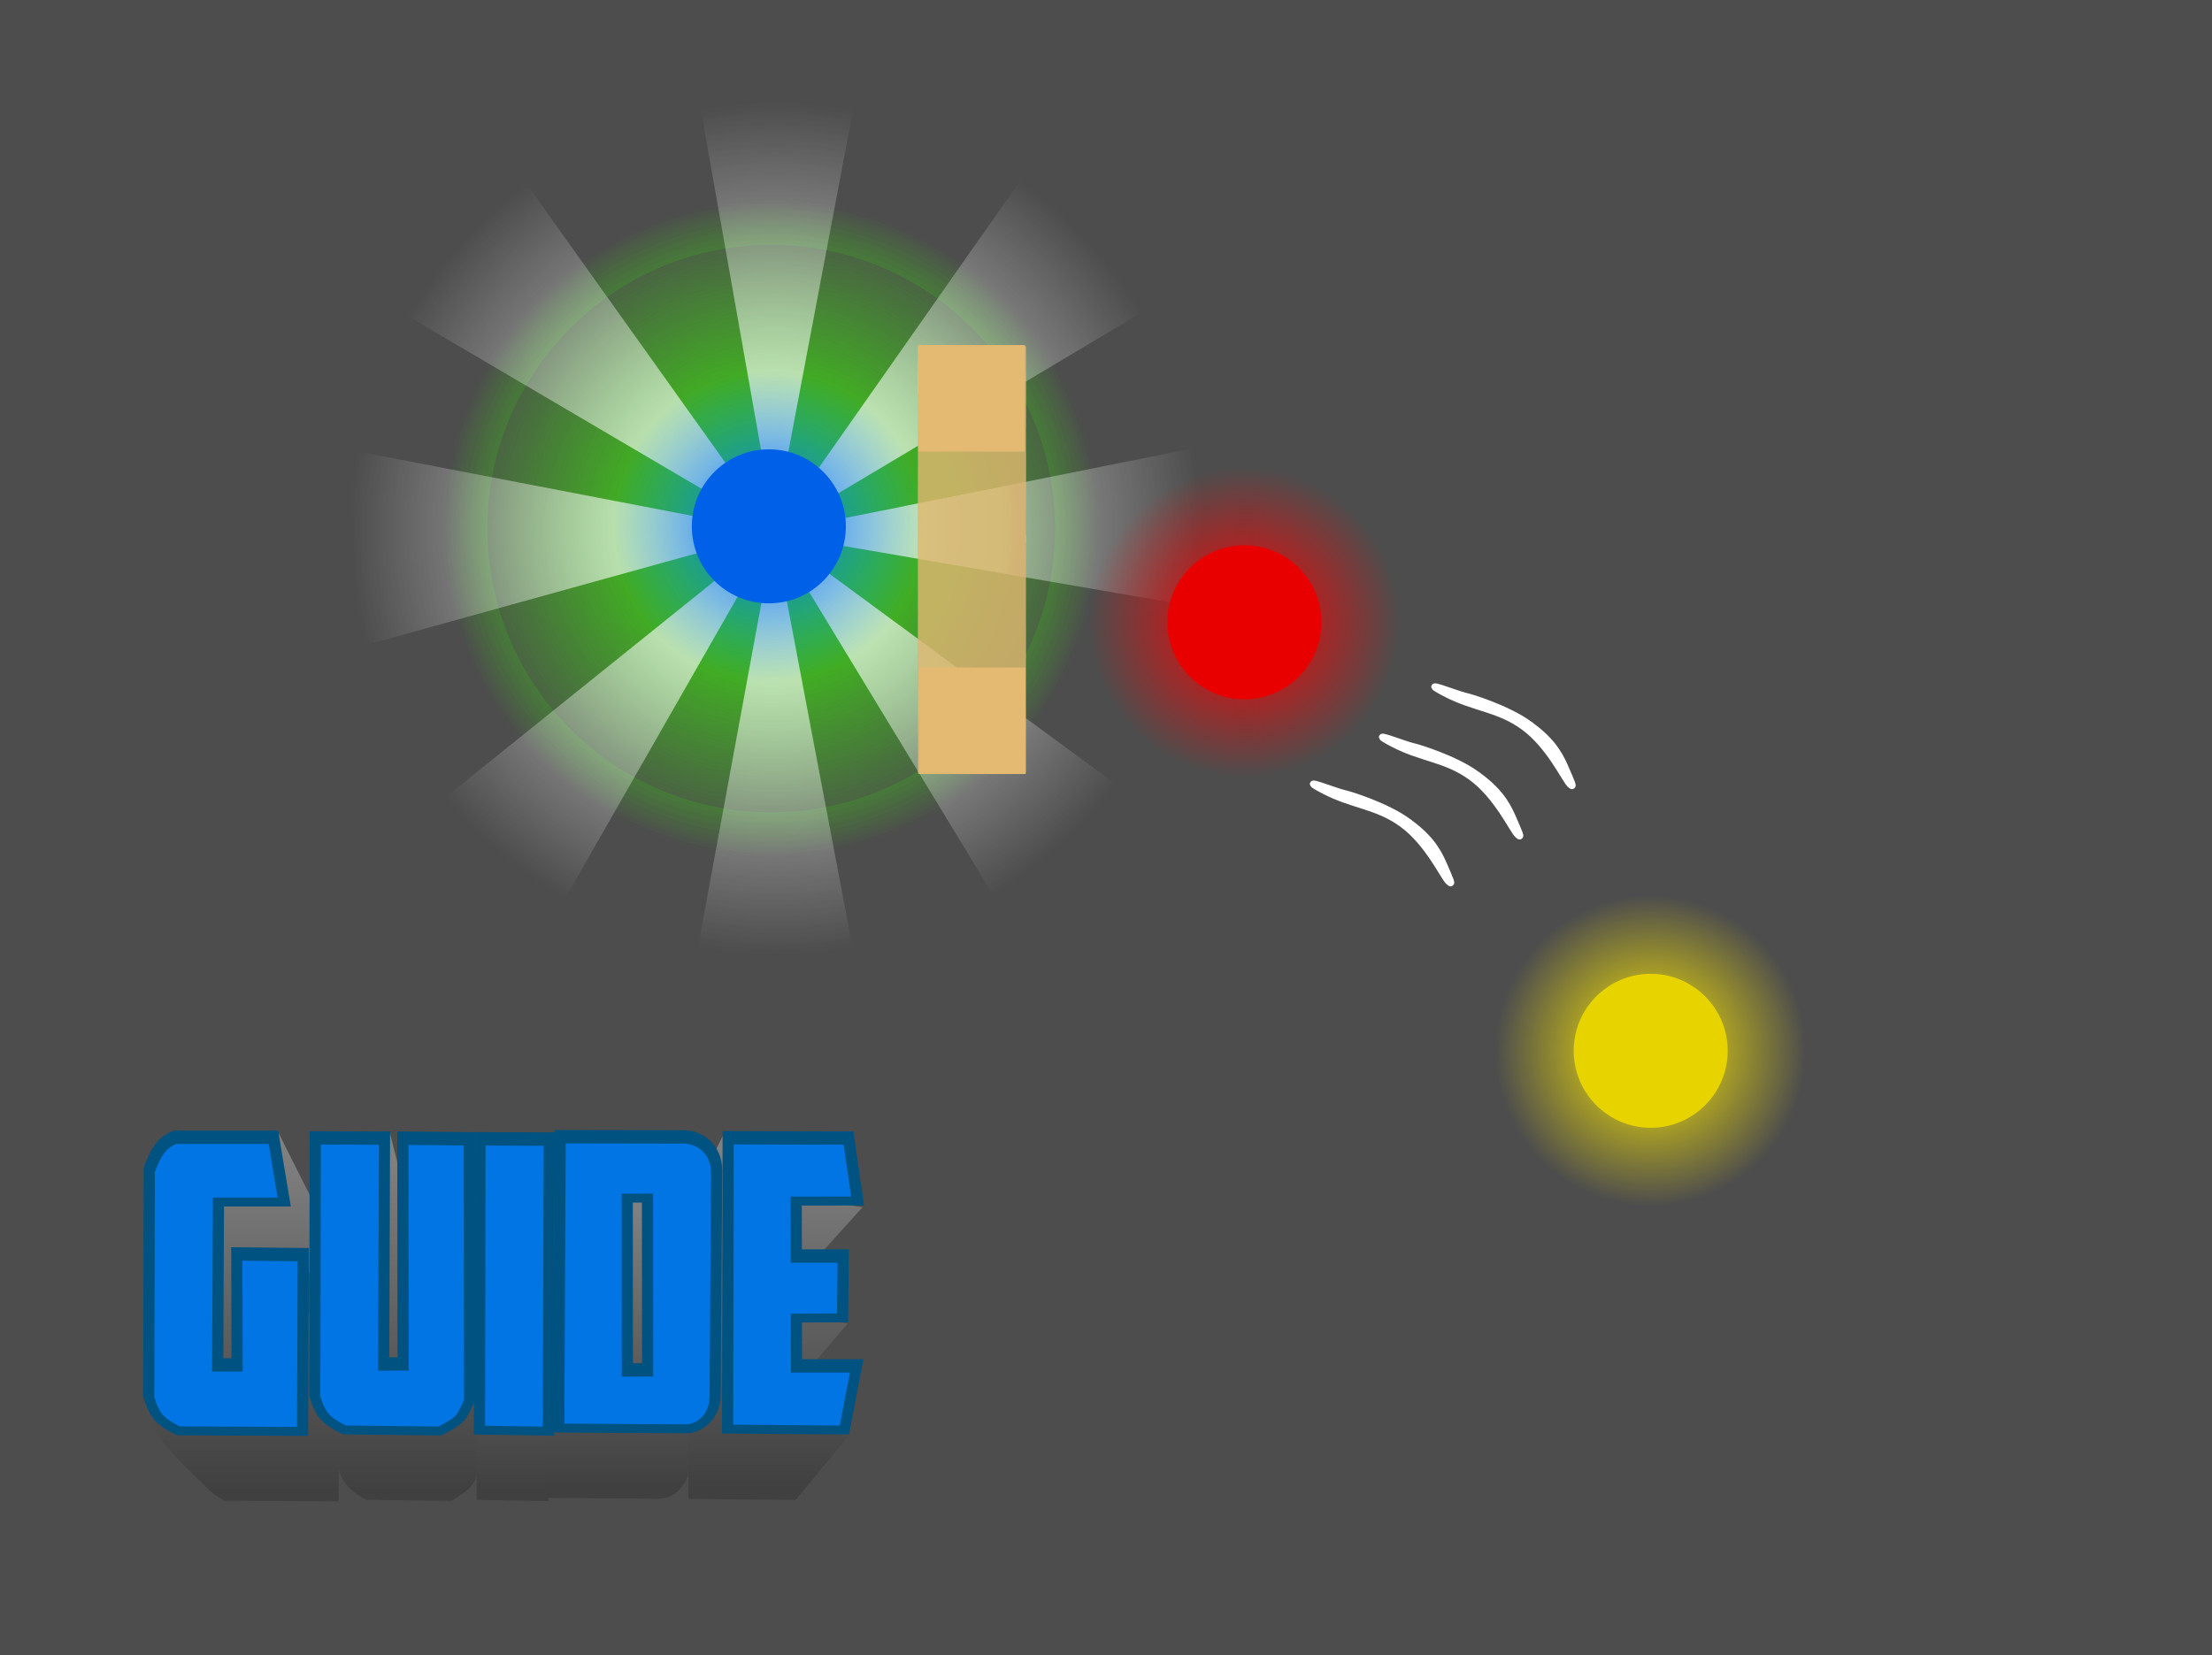 <svg version="1.1" xmlns="http://www.w3.org/2000/svg" xmlns:xlink="http://www.w3.org/1999/xlink" width="495.495" height="370.871" viewBox="0,0,495.495,370.871"><rect x="0" y="0" width="495.495" height="370.871" fill="#333333" stroke="none"/><defs><radialGradient cx="165" cy="113" r="73.574" gradientUnits="userSpaceOnUse" id="color-1"><stop offset="0" stop-color="#37ff00"/><stop offset="1" stop-color="#37ff00" stop-opacity="0"/></radialGradient><radialGradient cx="165" cy="113" r="73.574" gradientUnits="userSpaceOnUse" id="color-2"><stop offset="0" stop-color="#35ff00"/><stop offset="1" stop-color="#35ff00" stop-opacity="0"/></radialGradient><radialGradient cx="165.974" cy="112.999" r="95.473" gradientUnits="userSpaceOnUse" id="color-3"><stop offset="0" stop-color="#ffffff"/><stop offset="1" stop-color="#ffffff" stop-opacity="0"/></radialGradient><radialGradient cx="164.474" cy="112.499" r="34.833" gradientUnits="userSpaceOnUse" id="color-4"><stop offset="0" stop-color="#006aff"/><stop offset="1" stop-color="#006aff" stop-opacity="0"/></radialGradient><radialGradient cx="271" cy="134" r="34.833" gradientUnits="userSpaceOnUse" id="color-5"><stop offset="0" stop-color="#ff0000"/><stop offset="1" stop-color="#ff0000" stop-opacity="0"/></radialGradient><radialGradient cx="362.012" cy="230.012" r="34.833" gradientUnits="userSpaceOnUse" id="color-6"><stop offset="0" stop-color="#ffeb00"/><stop offset="1" stop-color="#ffeb00" stop-opacity="0"/></radialGradient><linearGradient x1="46.799" y1="252.809" x2="46.799" y2="328.452" gradientUnits="userSpaceOnUse" id="color-7"><stop offset="0" stop-color="#808080"/><stop offset="1" stop-color="#404040"/></linearGradient><linearGradient x1="46.799" y1="252.809" x2="46.799" y2="328.452" gradientUnits="userSpaceOnUse" id="color-8"><stop offset="0" stop-color="#808080"/><stop offset="1" stop-color="#404040"/></linearGradient><linearGradient x1="83.79" y1="254.217" x2="83.79" y2="328.362" gradientUnits="userSpaceOnUse" id="color-9"><stop offset="0" stop-color="#808080"/><stop offset="1" stop-color="#404040"/></linearGradient><linearGradient x1="83.79" y1="254.217" x2="83.79" y2="328.362" gradientUnits="userSpaceOnUse" id="color-10"><stop offset="0" stop-color="#808080"/><stop offset="1" stop-color="#404040"/></linearGradient><linearGradient x1="107.125" y1="265.403" x2="107.125" y2="328.382" gradientUnits="userSpaceOnUse" id="color-11"><stop offset="0" stop-color="#808080"/><stop offset="1" stop-color="#404040"/></linearGradient><linearGradient x1="107.125" y1="265.403" x2="107.125" y2="328.382" gradientUnits="userSpaceOnUse" id="color-12"><stop offset="0" stop-color="#808080"/><stop offset="1" stop-color="#404040"/></linearGradient><linearGradient x1="130.692" y1="264.934" x2="130.692" y2="327.881" gradientUnits="userSpaceOnUse" id="color-13"><stop offset="0" stop-color="#808080"/><stop offset="1" stop-color="#404040"/></linearGradient><linearGradient x1="130.692" y1="264.934" x2="130.692" y2="327.881" gradientUnits="userSpaceOnUse" id="color-14"><stop offset="0" stop-color="#808080"/><stop offset="1" stop-color="#404040"/></linearGradient><linearGradient x1="164.716" y1="252.677" x2="164.716" y2="328.141" gradientUnits="userSpaceOnUse" id="color-15"><stop offset="0" stop-color="#808080"/><stop offset="1" stop-color="#404040"/></linearGradient><linearGradient x1="164.716" y1="252.677" x2="164.716" y2="328.141" gradientUnits="userSpaceOnUse" id="color-16"><stop offset="0" stop-color="#808080"/><stop offset="1" stop-color="#404040"/></linearGradient></defs><g transform="translate(7.748,5.435)"><g data-paper-data="{&quot;isPaintingLayer&quot;:true}" stroke-miterlimit="10" stroke-dasharray="" stroke-dashoffset="0" style="mix-blend-mode: normal"><path d="M-7.748,365.435v-370.871h495.495v370.871z" fill="#4d4d4d" fill-rule="nonzero" stroke="none" stroke-width="0" stroke-linecap="butt" stroke-linejoin="miter"/><path d="M91.426,113c0,-40.634 32.94,-73.574 73.574,-73.574c40.634,0 73.574,32.94 73.574,73.574c0,40.634 -32.94,73.574 -73.574,73.574c-40.634,0 -73.574,-32.94 -73.574,-73.574z" fill="url(#color-1)" fill-rule="nonzero" stroke="url(#color-2)" stroke-width="20" stroke-linecap="butt" stroke-linejoin="miter"/><path d="M70.597,95.379l95.159,18.314l-83.761,-49.242l27.217,-30.061l56.824,79.695l-17.079,-96.559l34.685,0.145l-18.252,96.35l56.377,-80.349l27.719,30.032l-84.234,50.192l95.99,-19.228l0.108,36.05l-95.358,-16.442l77.577,57.014l-28.051,25.153l-49.847,-82.136l17.86,94.166l-35.227,-0.047l17.424,-94.602l-47.74,83.555l-27.268,-23.122l75.46,-60.669l-93.545,25.941z" fill="url(#color-3)" fill-rule="nonzero" stroke="none" stroke-width="0" stroke-linecap="butt" stroke-linejoin="miter"/><g fill-rule="nonzero" stroke="none" stroke-width="0" stroke-linecap="butt" stroke-linejoin="miter"><path d="M129.641,112.499c0,-19.238 15.595,-34.833 34.833,-34.833c19.238,0 34.833,15.595 34.833,34.833c0,19.238 -15.595,34.833 -34.833,34.833c-19.238,0 -34.833,-15.595 -34.833,-34.833z" fill="url(#color-4)"/><path d="M147.224,112.499c0,-9.527 7.723,-17.251 17.251,-17.251c9.527,0 17.251,7.723 17.251,17.251c0,9.527 -7.723,17.251 -17.251,17.251c-9.527,0 -17.251,-7.723 -17.251,-17.251z" fill="#0060e7"/></g><g fill="#e4ba72" stroke-width="0"><g fill-rule="nonzero" stroke="none" stroke-linecap="butt" stroke-linejoin="miter"><path d="M197.958,95.756v-23.873h23.873v23.873z"/><path d="M198.108,167.997v-23.873h23.873v23.873z"/></g><g fill-rule="evenodd" stroke="#231f20" stroke-linecap="round" stroke-linejoin="round"><g><g><path d="M197.883,167.991l-0.007,-95.77l24.189,0.148l-0.04,95.548z" opacity="0.1"/><path d="M197.883,167.814l-0.007,-95.77l24.189,0.148l-0.04,95.548z" opacity="0.1"/></g><path d="M197.883,167.903l-0.007,-95.77l24.189,0.148l-0.04,95.548z" opacity="0.1"/><path d="M197.883,167.726l-0.007,-95.77l24.189,0.148l-0.04,95.548z" opacity="0.1"/></g><g><g><path d="M197.883,167.947l-0.007,-95.77l24.189,0.148l-0.04,95.548z" opacity="0.1"/><path d="M197.883,167.77l-0.007,-95.77l24.189,0.148l-0.04,95.548z" opacity="0.1"/></g><path d="M197.883,167.858l-0.007,-95.77l24.189,0.148l-0.04,95.548z" opacity="0.1"/><path d="M197.883,167.681l-0.007,-95.77l24.189,0.148l-0.04,95.548z" opacity="0.1"/></g><g><g><path d="M197.883,167.958l-0.007,-95.77l24.189,0.148l-0.04,95.548z" opacity="0.1"/><path d="M197.883,167.781l-0.007,-95.77l24.189,0.148l-0.04,95.548z" opacity="0.1"/></g><path d="M197.883,167.869l-0.007,-95.77l24.189,0.148l-0.04,95.548z" opacity="0.1"/><path d="M197.883,167.692l-0.007,-95.77l24.189,0.148l-0.04,95.548z" opacity="0.1"/></g><g><g><path d="M197.883,167.958l-0.007,-95.77l24.189,0.148l-0.04,95.548z" opacity="0.1"/><path d="M197.883,167.781l-0.007,-95.77l24.189,0.148l-0.04,95.548z" opacity="0.1"/></g><path d="M197.883,167.869l-0.007,-95.77l24.189,0.148l-0.04,95.548z" opacity="0.1"/><path d="M197.883,167.692l-0.007,-95.77l24.189,0.148l-0.04,95.548z" opacity="0.1"/></g></g></g><g fill-rule="nonzero" stroke="none" stroke-width="0" stroke-linecap="butt" stroke-linejoin="miter"><path d="M236.167,134c0,-19.238 15.595,-34.833 34.833,-34.833c19.238,0 34.833,15.595 34.833,34.833c0,19.238 -15.595,34.833 -34.833,34.833c-19.238,0 -34.833,-15.595 -34.833,-34.833z" fill="url(#color-5)"/><path d="M253.749,134c0,-9.527 7.723,-17.251 17.251,-17.251c9.527,0 17.251,7.723 17.251,17.251c0,9.527 -7.723,17.251 -17.251,17.251c-9.527,0 -17.251,-7.723 -17.251,-17.251z" fill="#e80000"/></g><g fill-rule="nonzero" stroke="none" stroke-width="0" stroke-linecap="butt" stroke-linejoin="miter"><path d="M361.554,264.842c-19.236,-0.253 -34.625,-16.052 -34.372,-35.288c0.253,-19.236 16.052,-34.625 35.288,-34.372c19.236,0.253 34.625,16.052 34.372,35.288c-0.253,19.236 -16.052,34.625 -35.288,34.372z" fill="url(#color-6)"/><path d="M344.761,230.012c0,-9.527 7.723,-17.251 17.251,-17.251c9.527,0 17.251,7.723 17.251,17.251c0,9.527 -7.723,17.251 -17.251,17.251c-9.527,0 -17.251,-7.723 -17.251,-17.251z" fill="#e7d300"/></g><g fill="#ffffff" fill-rule="nonzero" stroke="#ffffff" stroke-width="1.5" stroke-linecap="butt" stroke-linejoin="miter"><path d="M334.582,156.69c4.743,3.364 6.754,6.3 8.229,9.738c1.475,3.438 2.241,4.958 1.109,3.853c-1.132,-1.105 -4.587,-8.672 -10.336,-12.864c-5.749,-4.191 -10.984,-4.053 -17.646,-7.537c-6.662,-3.484 2.945,0.322 4.423,0.622c1.478,0.301 9.479,2.823 14.222,6.187z"/><path d="M322.848,167.968c4.743,3.364 6.754,6.3 8.229,9.738c1.475,3.438 2.241,4.958 1.109,3.853c-1.132,-1.105 -4.587,-8.672 -10.336,-12.864c-5.749,-4.191 -10.984,-4.053 -17.646,-7.537c-6.662,-3.484 2.945,0.322 4.423,0.622c1.478,0.301 9.479,2.823 14.222,6.187z"/><path d="M307.38,178.469c4.743,3.364 6.754,6.3 8.229,9.738c1.475,3.438 2.241,4.958 1.109,3.853c-1.132,-1.105 -4.587,-8.672 -10.336,-12.864c-5.749,-4.191 -10.984,-4.053 -17.646,-7.537c-6.662,-3.484 2.945,0.322 4.423,0.622c1.478,0.301 9.479,2.823 14.222,6.187z"/></g><g fill-rule="nonzero" stroke-width="5" stroke-linecap="butt" stroke-linejoin="miter"><path d="M38.461,271.309c0,0 0.851,-2.77 1.806,-4.243c0.955,-1.474 2.244,-2.007 2.244,-2.007l11.542,-12.25l6.152,12.25l1.705,12h-12.364l-0.158,39l5.847,-0.02l-0.047,-24.824l10.553,0.127l-0.126,37.11l-22.393,-0.119c0,0 -2.249,-1.237 -3.259,-2.597c-1.01,-1.36 -12.578,-10.501 -12.772,-17.533c-0.016,-0.578 11.27,-36.895 11.27,-36.895z" fill="url(#color-7)" stroke="url(#color-8)"/><path d="M70.167,265.188l8.312,-10.971l2.773,11.024l-0.158,50.621l5.847,-0.02l-0.047,-50.574l10.553,0.127l0.069,56.935c0,0 -0.92,2.747 -1.597,3.587c-0.888,1.1 -3.271,2.444 -3.271,2.444l-17.719,-0.225c0,0 -2.249,-1.237 -3.259,-2.597c-1.01,-1.36 -1.605,-3.95 -1.605,-3.95z" fill="url(#color-9)" stroke="url(#color-10)"/><path d="M101.635,265.403l11.085,0.053l-0.158,62.927l-11.031,-0.197z" fill="url(#color-11)" stroke="url(#color-12)"/><path d="M116.936,264.934c0,0 17.64,0.034 22.544,0.043c2.376,0.005 5.257,2.063 5.228,6.642c-0.052,8.173 -0.221,37.201 -0.297,50.142c-0.023,3.916 -2.458,6.135 -4.542,6.12c-4.73,-0.034 -23.192,-0.165 -23.192,-0.165zM133.65,317.169l-0.023,-40.991l-6.001,0.026l0.023,40.991z" fill="url(#color-13)" stroke="url(#color-14)"/><path d="M149.035,265.162l6.128,-12.484l14.867,12.538l10.47,1.614l-9.042,10.011l-11.561,0.02l0.019,14.812l8.943,-0l8.453,1.263l-8.546,10.088l-8.837,0.044l0.017,13.215l11.279,-0.001l6.589,1.578l-8.526,10.281l-20.358,-0.197z" fill="url(#color-15)" stroke="url(#color-16)"/></g><g fill="#005880" fill-rule="nonzero" stroke="#005280" stroke-width="5" stroke-linecap="butt" stroke-linejoin="miter"><path d="M26.941,256.642c0,0 0.998,-2.77 2.118,-4.243c1.12,-1.474 2.632,-2.007 2.632,-2.007h20.75l2,12h-14.5l-0.185,39l6.857,-0.02l-0.056,-24.824l12.375,0.127l-0.147,37.11l-26.261,-0.119c0,0 -2.638,-1.237 -3.822,-2.597c-1.185,-1.36 -1.882,-3.95 -1.882,-3.95z"/><path d="M64.124,250.521l13,0.053l-0.185,50.621l6.857,-0.02l-0.056,-50.574l12.375,0.127l0.081,56.935c0,0 -1.079,2.747 -1.873,3.587c-1.041,1.1 -3.836,2.444 -3.836,2.444l-20.78,-0.225c0,0 -2.638,-1.237 -3.822,-2.597c-1.185,-1.36 -1.882,-3.95 -1.882,-3.95z"/><path d="M101.027,250.736l13,0.053l-0.185,62.927l-12.936,-0.197z"/><path d="M118.971,250.267c0,0 20.686,0.034 26.438,0.043c2.786,0.005 6.165,2.063 6.131,6.642c-0.06,8.173 -0.259,37.201 -0.349,50.142c-0.027,3.916 -2.882,6.135 -5.327,6.12c-5.547,-0.034 -27.198,-0.165 -27.198,-0.165zM138.572,302.502l-0.026,-40.991l-7.038,0.026l0.026,40.991z"/><path d="M156.614,250.495l24.622,0.053l1.675,11.625l-13.558,0.02l0.022,14.812l10.488,-0l-0.108,11.351l-10.363,0.044l0.02,13.215l13.227,-0.001l-2.272,11.86l-23.874,-0.197z"/></g><g fill="#0075e3" fill-rule="nonzero" stroke="none" stroke-width="0" stroke-linecap="butt" stroke-linejoin="miter"><path d="M26.941,257.142c0,0 0.998,-2.77 2.118,-4.243c1.12,-1.474 2.632,-2.007 2.632,-2.007h20.75l2,12h-14.5l-0.185,39l6.857,-0.02l-0.056,-24.824l12.375,0.127l-0.147,37.11l-26.261,-0.119c0,0 -2.638,-1.237 -3.822,-2.597c-1.185,-1.36 -1.882,-3.95 -1.882,-3.95z"/><path d="M64.124,251.021l13,0.053l-0.185,50.621l6.857,-0.02l-0.056,-50.574l12.375,0.127l0.081,56.935c0,0 -1.079,2.747 -1.873,3.587c-1.041,1.1 -3.836,2.444 -3.836,2.444l-20.78,-0.225c0,0 -2.638,-1.237 -3.822,-2.597c-1.185,-1.36 -1.882,-3.95 -1.882,-3.95z"/><path d="M101.027,251.236l13,0.053l-0.185,62.927l-12.936,-0.197z"/><path d="M118.971,250.767c0,0 20.686,0.034 26.438,0.043c2.786,0.005 6.165,2.063 6.131,6.642c-0.06,8.173 -0.259,37.201 -0.349,50.142c-0.027,3.916 -2.882,6.135 -5.327,6.12c-5.547,-0.034 -27.198,-0.165 -27.198,-0.165zM138.572,303.002l-0.026,-40.991l-7.038,0.026l0.026,40.991z"/><path d="M156.614,250.995l24.622,0.053l1.675,11.625l-13.558,0.02l0.022,14.812l10.488,-0l-0.108,11.351l-10.363,0.044l0.02,13.215l13.227,-0.001l-2.272,11.86l-23.874,-0.197z"/></g></g></g></svg>